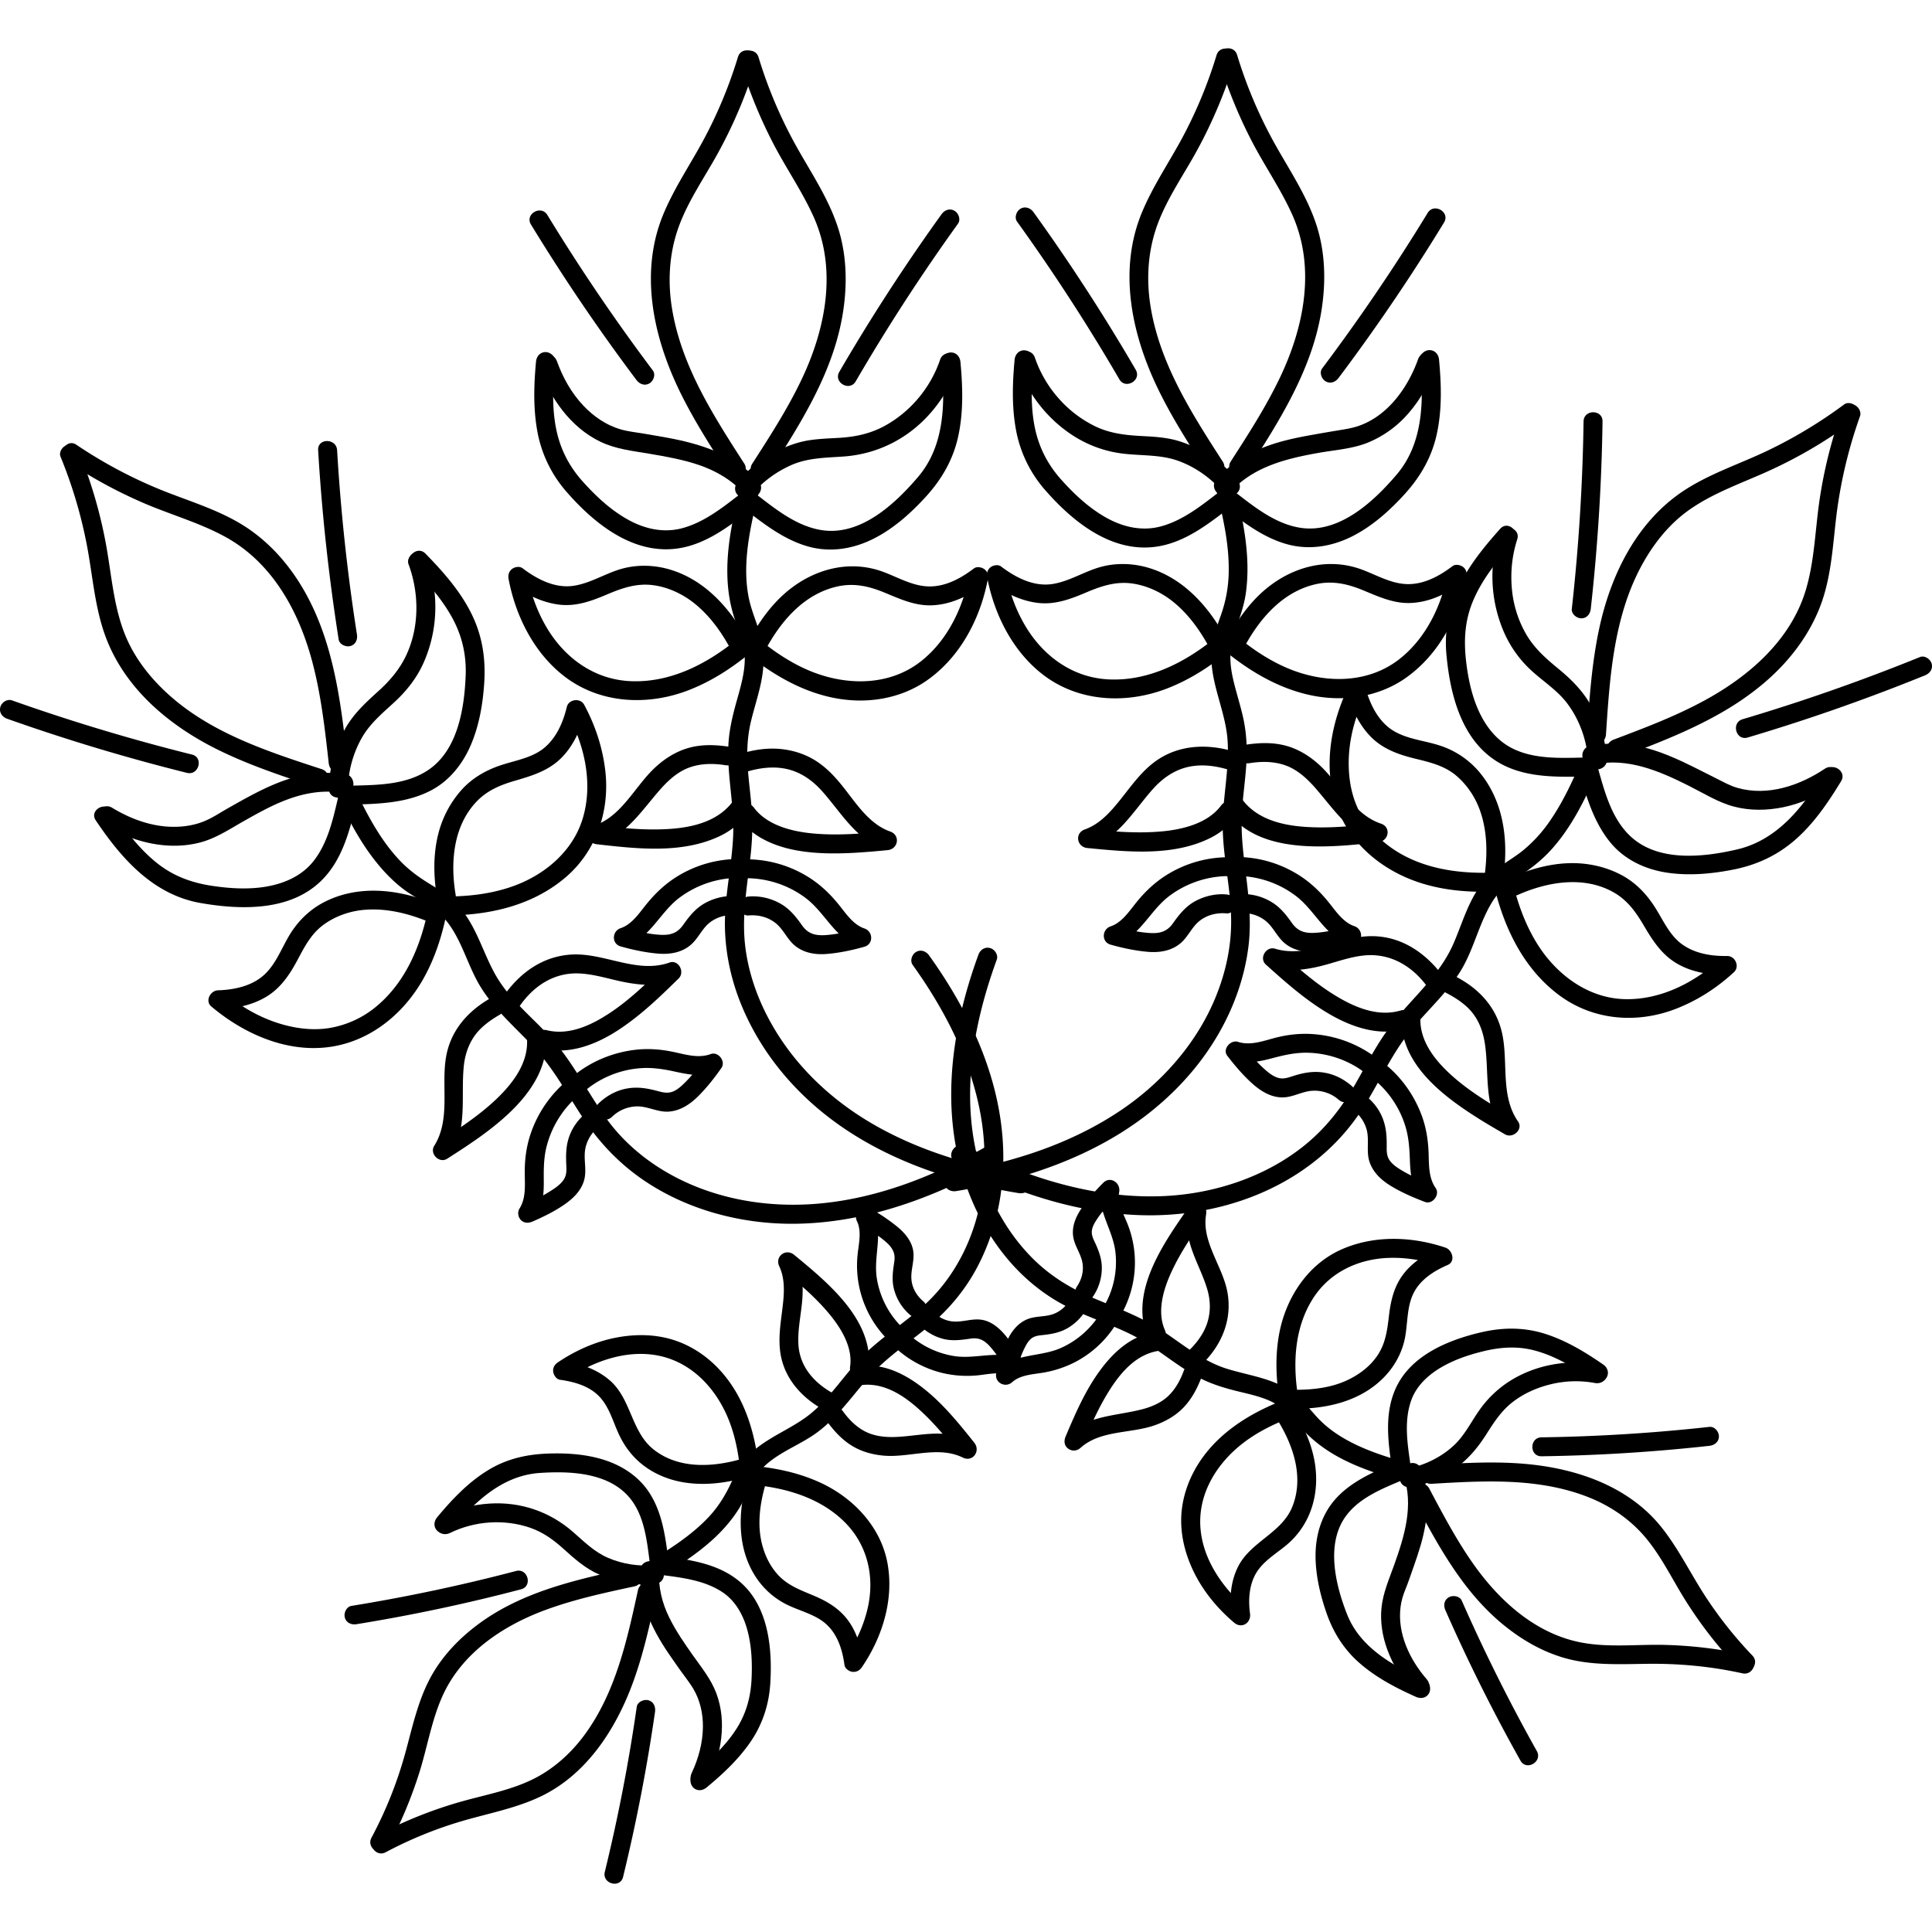 <svg xmlns="http://www.w3.org/2000/svg" width="200" height="200" fill="none"><g fill="#000" clip-path="url(#a)"><path d="M6.266 47.273a48 48 0 0 1 2.756 9.311c.577 3.075.793 6.252 1.869 9.217 1.99 5.48 6.677 9.374 11.789 11.872 3.242 1.585 6.678 2.718 10.1 3.84 1.206.392 1.72-1.498.523-1.89-5.516-1.805-11.279-3.668-15.703-7.59-1.932-1.71-3.592-3.777-4.59-6.17-1.173-2.82-1.428-5.922-1.93-8.902a48.3 48.3 0 0 0-2.918-10.205c-.2-.49-.651-.836-1.209-.687-.467.126-.887.71-.687 1.204"/><path d="M35.867 80.175a12.54 12.54 0 0 0-5.343.275c-1.661.45-3.24 1.2-4.75 2.008-.75.4-1.489.824-2.227 1.24-.726.411-1.436.886-2.198 1.227-1.429.64-3.058.78-4.601.588-1.833-.231-3.584-.949-5.155-1.902-1.083-.655-2.069 1.04-.989 1.694 2.968 1.8 6.619 2.797 10.058 1.922 1.665-.423 3.094-1.392 4.57-2.224 1.468-.827 2.952-1.666 4.542-2.25 1.786-.66 3.678-.993 5.574-.683.523.086 1.056-.138 1.21-.687.121-.47-.165-1.121-.691-1.208"/><path d="M9.913 84.925c2.658 3.961 5.948 7.71 10.887 8.562 4.2.726 9.335.855 12.562-2.42 2.1-2.13 2.866-5.146 3.526-7.966.286-1.227-1.606-1.753-1.893-.521-.53 2.263-1.067 4.69-2.536 6.557-1.209 1.534-3.007 2.318-4.895 2.644-1.877.322-3.86.192-5.732-.098-2.057-.322-3.918-1.016-5.559-2.322-1.88-1.494-3.337-3.444-4.664-5.424-.698-1.043-2.402-.063-1.696.988M44.366 93.903c-.762 3.867-2.293 7.683-5.39 10.272a10.2 10.2 0 0 1-4.911 2.251c-1.779.282-3.616.019-5.316-.526-2.006-.647-3.875-1.737-5.484-3.094l-.695 1.674c1.7-.054 3.435-.384 4.919-1.251 1.507-.878 2.461-2.271 3.266-3.777.73-1.364 1.421-2.745 2.693-3.69 1.256-.934 2.811-1.471 4.37-1.585 2.155-.16 4.263.345 6.257 1.126.495.192 1.076-.212 1.21-.686.153-.558-.189-1.012-.688-1.209-3.486-1.36-7.439-1.796-10.89-.098-1.527.753-2.771 1.926-3.666 3.37-.848 1.368-1.406 2.976-2.576 4.122-1.283 1.255-3.156 1.659-4.895 1.714-.785.023-1.378 1.094-.695 1.674 3.2 2.699 7.408 4.64 11.68 4.256 4.33-.389 7.925-3.15 10.096-6.821 1.308-2.212 2.108-4.69 2.603-7.197.102-.517-.15-1.059-.687-1.208-.475-.133-1.095.161-1.201.683M50.71 103.37c-2.375 1.373-4.114 3.401-4.554 6.162-.475 2.973.49 6.393-1.201 9.076-.519.819.518 1.87 1.342 1.341 2.309-1.479 4.629-2.993 6.603-4.91 1.983-1.926 3.695-4.413 3.628-7.284-.032-1.259-1.994-1.263-1.963 0 .059 2.397-1.523 4.456-3.247 6.083-1.813 1.714-3.914 3.075-6.01 4.417l1.343 1.341c1.758-2.789 1.06-6.028 1.35-9.123.106-1.145.432-2.216 1.068-3.157.636-.945 1.625-1.671 2.634-2.255 1.087-.628.102-2.326-.993-1.691M59.535 111.227a12.3 12.3 0 0 0-4.652 6.287c-.4 1.239-.566 2.537-.562 3.839.004 1.263.161 2.644-.545 3.762-.232.364-.146.886.153 1.188.334.333.781.329 1.19.153 1.126-.486 2.249-1.039 3.266-1.734.91-.623 1.735-1.404 2.065-2.486.345-1.142-.103-2.322.172-3.463a3.8 3.8 0 0 1 1.54-2.248c1.04-.702.058-2.4-.99-1.694-.923.624-1.665 1.459-2.112 2.483-.495 1.129-.49 2.204-.432 3.412.024.502.008.965-.275 1.396-.243.365-.6.659-.958.906-1.017.694-2.14 1.251-3.266 1.734l1.343 1.341c.734-1.161.832-2.53.82-3.871-.012-1.236-.008-2.42.31-3.624.601-2.271 1.987-4.338 3.918-5.691.432-.302.636-.859.354-1.341-.248-.428-.903-.655-1.34-.349M6.918 47.732a48.6 48.6 0 0 0 8.15 4.428c2.74 1.161 5.64 1.98 8.256 3.416 4.86 2.663 7.608 7.695 8.994 12.896.918 3.444 1.319 6.993 1.711 10.527.06.526.408.98.982.98.486 0 1.04-.45.981-.98-.687-6.193-1.421-12.602-4.636-18.08-1.414-2.409-3.278-4.558-5.587-6.147-2.54-1.749-5.531-2.675-8.381-3.773a48 48 0 0 1-9.481-4.957c-1.048-.71-2.034.988-.99 1.69"/><path d="M36.016 81.623c.043-1.816.522-3.6 1.41-5.19.843-1.51 2.123-2.568 3.38-3.725 1.283-1.18 2.355-2.534 3.061-4.138a14.2 14.2 0 0 0 1.182-5.036c.094-1.91-.196-3.86-.864-5.651-.184-.495-.663-.836-1.209-.687-.479.13-.871.706-.687 1.208 1.1 2.957 1.135 6.413-.184 9.315-.691 1.514-1.696 2.702-2.921 3.812-1.311 1.189-2.583 2.35-3.459 3.914a13.3 13.3 0 0 0-1.68 6.182c-.02 1.259 1.943 1.259 1.97-.004"/><path d="M42.658 58.694c1.543 1.577 3.027 3.232 4.107 5.17 1.063 1.906 1.53 3.93 1.44 6.106-.141 3.389-.816 7.672-3.859 9.73-2.237 1.515-5.091 1.562-7.698 1.625-1.26.031-1.264 1.992 0 1.96 2.736-.066 5.602-.184 8.067-1.513 1.869-1.012 3.208-2.734 4.032-4.664.844-1.98 1.217-4.114 1.37-6.251.177-2.471-.125-4.793-1.181-7.052-1.155-2.467-3-4.562-4.892-6.495-.883-.906-2.273.482-1.386 1.384M45.83 94.762c4.484.05 9.053-.894 12.575-3.817 3.29-2.725 4.73-6.918 4.26-11.115-.276-2.42-1.037-4.737-2.195-6.879-.397-.733-1.598-.576-1.794.235-.373 1.534-1.005 3.04-2.199 4.115-1.24 1.117-2.991 1.384-4.53 1.882-1.622.526-3.082 1.357-4.22 2.644a10.8 10.8 0 0 0-2.36 4.518c-.561 2.228-.479 4.534-.098 6.781.086.522.734.816 1.21.686.553-.152.773-.682.686-1.207-.553-3.303-.259-7.064 2.155-9.61 1.111-1.172 2.474-1.733 3.997-2.176 1.657-.483 3.31-.98 4.605-2.18 1.394-1.291 2.206-3.115 2.646-4.931l-1.794.235c1.75 3.236 2.634 7.178 1.554 10.774-1.052 3.499-4.079 5.966-7.459 7.107-2.269.765-4.652 1.004-7.035.98-1.268-.015-1.268 1.946-.004 1.958M53.666 104.339c1.41-2.133 3.51-3.631 6.144-3.573 1.606.04 3.168.569 4.735.883 1.754.349 3.56.494 5.276-.114l-.954-1.64c-1.767 1.742-3.553 3.499-5.618 4.888-1.924 1.29-4.279 2.447-6.646 1.863-1.225-.302-1.751 1.588-.522 1.89 2.795.694 5.582-.38 7.914-1.898 2.312-1.506 4.307-3.428 6.262-5.354.667-.659-.008-1.973-.954-1.64-3.388 1.197-6.76-1.047-10.188-.827-3.07.196-5.484 2.028-7.137 4.53-.706 1.055.993 2.04 1.688.992M60.152 113.27a10.13 10.13 0 0 1 6.199-2.695c1.228-.082 2.379.106 3.572.369 1.366.302 2.807.561 4.161.059q-.553-.72-1.107-1.439c-.663.945-1.397 1.862-2.234 2.663-.317.302-.67.604-1.08.768-.494.196-.96.114-1.46-.019-1.134-.306-2.17-.506-3.34-.287-1.096.204-2.105.769-2.898 1.538-.906.882.483 2.267 1.39 1.388a3.8 3.8 0 0 1 2.607-1.082c1.135-.008 2.167.635 3.313.537 1.178-.102 2.152-.753 2.976-1.565.907-.894 1.7-1.914 2.43-2.949.479-.679-.322-1.73-1.107-1.44-1.288.475-2.61.04-3.894-.227-1.3-.271-2.615-.369-3.934-.212-2.61.314-5.049 1.408-6.972 3.212-.935.859.455 2.244 1.378 1.381"/><path d="M34.441 81.419c1.217 2.577 2.466 5.173 4.209 7.448.887 1.157 1.872 2.216 3.026 3.11 1.174.91 2.584 1.506 3.698 2.483 2.054 1.796 2.725 4.628 3.954 6.961 1.417 2.699 3.741 4.664 5.802 6.844 2.148 2.267 3.576 5.005 5.3 7.585 1.637 2.452 3.635 4.55 6.061 6.229 4.648 3.216 10.44 4.71 16.057 4.6 6.517-.125 12.841-2.231 18.581-5.224a61 61 0 0 0 2.08-1.141c1.096-.628.11-2.322-.989-1.695-5.386 3.079-11.342 5.456-17.572 5.986-5.472.466-11.086-.546-15.836-3.37-2.297-1.364-4.358-3.153-5.944-5.314-1.845-2.514-3.223-5.334-5.202-7.75-1.849-2.259-4.26-4.044-5.896-6.479-1.496-2.232-2.105-4.938-3.679-7.119-.887-1.231-2.006-2.102-3.301-2.882-1.206-.726-2.317-1.49-3.302-2.507-1.908-1.968-3.243-4.416-4.444-6.855-.31-.632-.608-1.263-.91-1.899-.228-.478-.916-.604-1.343-.353-.487.287-.577.863-.35 1.342M36.95 65.672a199 199 0 0 1-2.053-19.07c-.075-1.255-2.038-1.262-1.963 0 .388 6.562 1.103 13.1 2.124 19.591.082.522.738.812 1.209.687.557-.153.765-.683.683-1.208M19.877 78.113a202 202 0 0 1-18.632-5.609c-.499-.177-1.076.2-1.21.686-.148.542.185 1.028.688 1.208a202 202 0 0 0 18.632 5.609c1.224.302 1.747-1.589.522-1.895M190.661 42.57a48 48 0 0 0-2.308 9.23c-.448 3.066-.514 6.22-1.398 9.212-1.547 5.248-5.908 9.013-10.576 11.539-2.983 1.616-6.159 2.816-9.328 4.012-.494.189-.836.663-.687 1.208.13.475.711.875 1.21.687 5.668-2.138 11.498-4.37 15.974-8.594 2.017-1.906 3.678-4.173 4.738-6.742 1.221-2.953 1.409-6.18 1.767-9.322a48.2 48.2 0 0 1 2.493-10.708c.176-.498-.201-1.074-.687-1.208-.534-.145-1.021.189-1.198.687"/><path d="M165.038 79.128c3.458-.721 6.728.683 9.763 2.204 1.527.765 3.035 1.726 4.695 2.165s3.408.412 5.084.071c1.904-.388 3.722-1.224 5.327-2.302 1.045-.698.063-2.4-.989-1.695-2.611 1.75-5.916 2.88-9.045 1.993-.793-.224-1.464-.612-2.194-.977-.754-.372-1.5-.76-2.25-1.133-1.555-.773-3.148-1.506-4.821-1.973-1.998-.557-4.055-.667-6.089-.243-.518.11-.82.718-.687 1.208.146.533.683.788 1.206.682"/><path d="M188.895 79.877c-2.156 3.55-4.825 7.072-9.089 8.06-3.533.82-8.228 1.322-11.086-1.427-1.869-1.797-2.583-4.444-3.262-6.856-.342-1.212-2.238-.698-1.893.522.707 2.502 1.484 5.04 3.172 7.075 1.465 1.769 3.62 2.761 5.862 3.09 2.277.334 4.581.122 6.834-.321 2.36-.467 4.456-1.42 6.289-2.985 2.003-1.71 3.51-3.934 4.868-6.165.656-1.087-1.04-2.071-1.695-.993M154.716 91.906c1.056 4.322 3.094 8.48 6.756 11.167 3.475 2.545 7.915 2.91 11.9 1.404 2.276-.863 4.338-2.185 6.124-3.836.628-.581.137-1.683-.695-1.675-1.614.02-3.286-.235-4.633-1.184-1.303-.918-1.974-2.471-2.799-3.785-.914-1.455-2.084-2.683-3.631-3.475-1.59-.816-3.376-1.2-5.162-1.169-2.242.04-4.393.687-6.431 1.589-.483.215-.597.921-.353 1.34.29.499.856.57 1.342.354 3.078-1.361 6.812-1.996 9.882-.275 1.409.793 2.281 1.981 3.089 3.346.848 1.44 1.72 2.86 3.133 3.812 1.614 1.09 3.647 1.432 5.559 1.408l-.695-1.675c-2.681 2.475-6.25 4.299-9.975 4.177-3.773-.121-6.988-2.549-8.947-5.647-1.241-1.965-2.03-4.15-2.579-6.397-.291-1.224-2.187-.706-1.885.521M149.734 102.798c1.045.541 2.109 1.255 2.784 2.169.699.941 1.044 2.016 1.213 3.181.432 3.032-.141 6.255 1.719 8.926l1.343-1.341c-2.151-1.243-4.322-2.506-6.211-4.134-1.79-1.545-3.497-3.545-3.545-5.914-.027-1.259-1.99-1.263-1.962 0 .094 4.592 4.318 7.785 7.847 10.021.946.6 1.912 1.16 2.878 1.721.805.467 1.923-.506 1.342-1.341-1.821-2.616-1.012-6.028-1.617-8.989-.557-2.746-2.359-4.723-4.805-5.989-1.115-.581-2.108 1.11-.986 1.69M141.27 111.042a10.12 10.12 0 0 1 4.185 5.452c.373 1.176.451 2.337.494 3.561.047 1.357.177 2.769.978 3.914.369-.478.738-.961 1.107-1.439-1.115-.42-2.23-.922-3.235-1.565-.345-.224-.687-.486-.93-.824-.303-.423-.326-.898-.318-1.4.015-1.176-.051-2.232-.562-3.31-.471-1-1.268-1.832-2.206-2.404-1.08-.659-2.069 1.035-.989 1.694a3.77 3.77 0 0 1 1.664 2.153c.33 1.13-.066 2.33.33 3.452.389 1.094 1.241 1.863 2.21 2.451 1.103.671 2.309 1.192 3.514 1.647.785.298 1.582-.761 1.107-1.439-.762-1.094-.683-2.451-.734-3.726-.055-1.31-.267-2.608-.73-3.84-.943-2.498-2.635-4.632-4.892-6.063-1.072-.687-2.057 1.012-.993 1.686M190.904 41.869a48.3 48.3 0 0 1-8.04 4.836c-2.784 1.321-5.755 2.294-8.366 3.965-4.951 3.169-7.691 8.656-8.916 14.249-.8 3.651-1.052 7.397-1.295 11.119-.035.53.475.98.981.98.562 0 .946-.45.982-.98.388-5.934.793-12.139 3.682-17.48 1.237-2.283 2.901-4.374 5.053-5.86 2.449-1.695 5.288-2.675 7.985-3.891a48.2 48.2 0 0 0 8.923-5.244c.424-.314.64-.847.353-1.341-.243-.42-.914-.671-1.342-.353"/><path d="M166.348 78.658a13.4 13.4 0 0 0-1.59-5.515c-.871-1.6-2.092-2.816-3.49-3.961-1.287-1.055-2.477-2.118-3.309-3.577a11.4 11.4 0 0 1-1.429-4.452c-.193-1.8-.02-3.6.534-5.322.388-1.204-1.508-1.722-1.893-.522a14.48 14.48 0 0 0 .499 10.088 11.8 11.8 0 0 0 2.925 4.079c1.221 1.106 2.669 2.032 3.666 3.369 1.245 1.67 1.991 3.738 2.132 5.813.035.529.424.98.982.98.494 0 1.009-.451.973-.98"/><path d="M155.302 54.737c-1.641 1.835-3.239 3.789-4.303 6.024a13.3 13.3 0 0 0-1.252 7.134c.388 4.075 1.574 8.747 5.335 11.006 2.599 1.56 5.771 1.549 8.703 1.486 1.26-.027 1.264-1.988 0-1.96-2.363.05-4.946.148-7.129-.907-1.653-.8-2.783-2.212-3.545-3.851-.762-1.64-1.146-3.495-1.347-5.272-.243-2.137-.125-4.16.715-6.169.958-2.294 2.571-4.271 4.216-6.107.836-.933-.549-2.325-1.393-1.384M155.128 90.306c-4.012.224-8.268-.33-11.53-2.86-1.366-1.058-2.489-2.443-3.16-4.039-.707-1.682-.907-3.53-.789-5.338.137-2.07.738-4.118 1.637-5.98-.597-.08-1.198-.158-1.794-.236.471 1.616 1.217 3.192 2.406 4.408 1.248 1.279 2.886 1.855 4.581 2.271 1.551.377 3.086.737 4.323 1.808 1.162 1.008 2.01 2.334 2.485 3.793.663 2.023.687 4.161.432 6.26-.063.525.498.98.981.98.585 0 .919-.451.982-.98.447-3.668-.095-7.52-2.513-10.437a8.95 8.95 0 0 0-4.098-2.77c-1.61-.533-3.412-.654-4.876-1.568-1.504-.941-2.332-2.644-2.811-4.287-.22-.757-1.413-1.024-1.794-.235-1.806 3.734-2.627 8.213-1.276 12.225 1.358 4.032 4.817 6.84 8.798 8.099 2.575.816 5.327.996 8.012.847 1.26-.07 1.268-2.031.004-1.96M149.448 101.154c-1.767-2.427-4.264-4.204-7.361-4.243-3.404-.047-6.693 2.33-10.093 1.298-.919-.279-1.688.98-.954 1.64 2.037 1.835 4.114 3.678 6.489 5.075 2.383 1.404 5.229 2.388 7.989 1.572 1.209-.357.695-2.251-.522-1.89-2.344.694-4.734-.314-6.729-1.526-2.128-1.294-3.996-2.957-5.841-4.62l-.954 1.639c1.711.518 3.478.338 5.19-.078 1.554-.377 3.109-1.004 4.714-1.126 2.646-.2 4.853 1.157 6.38 3.252.31.427.852.639 1.342.353.421-.247.664-.914.35-1.346M143.057 109.979a12.3 12.3 0 0 0-7.098-2.926c-1.288-.098-2.587.039-3.839.353-1.288.326-2.642.871-3.965.447-.754-.243-1.641.749-1.107 1.44.765.992 1.578 1.957 2.508 2.804.876.8 1.924 1.483 3.149 1.506 1.126.02 2.1-.651 3.211-.69a3.8 3.8 0 0 1 2.666.933c.942.836 2.335-.545 1.389-1.388-.816-.726-1.798-1.236-2.877-1.416-1.17-.196-2.211.016-3.322.376-.467.153-.938.306-1.425.169-.431-.118-.812-.376-1.154-.659-.911-.761-1.723-1.69-2.446-2.624l-1.107 1.44c1.351.431 2.737.157 4.071-.2 1.213-.322 2.375-.589 3.636-.565 2.292.047 4.581.886 6.328 2.381.4.345.993.396 1.39 0 .341-.345.396-1.032-.008-1.381"/><path d="M164.134 77.709c-1.056 2.525-2.155 5.07-3.726 7.33a14.7 14.7 0 0 1-2.65 2.918c-1.134.945-2.489 1.6-3.56 2.628-1.987 1.902-2.662 4.616-3.718 7.06-1.158 2.678-3.176 4.651-5.084 6.8a26 26 0 0 0-2.724 3.632c-.821 1.326-1.547 2.71-2.321 4.063-1.409 2.452-3.077 4.621-5.284 6.409-4.118 3.334-9.492 5.067-14.749 5.275-6.297.247-12.527-1.471-18.2-4.11a61 61 0 0 1-2.167-1.063c-1.123-.577-2.116 1.114-.99 1.694 5.831 2.993 12.186 5.162 18.778 5.436 5.751.24 11.644-1.11 16.508-4.243 2.359-1.518 4.432-3.436 6.081-5.707 1.869-2.573 3.097-5.546 4.942-8.134 1.755-2.459 4.13-4.405 5.783-6.946 1.504-2.318 1.998-5.107 3.455-7.44.758-1.216 1.837-1.985 3.015-2.77 1.225-.815 2.348-1.745 3.309-2.862 1.889-2.193 3.196-4.785 4.338-7.425q.436-1.012.86-2.028c.204-.49-.22-1.078-.687-1.208-.565-.149-1.005.2-1.209.69M164.676 63.028a201 201 0 0 0 1.217-19.402c.02-1.263-1.943-1.263-1.963 0a201 201 0 0 1-1.217 19.402c-.059.526.495.98.982.98.581 0 .922-.454.981-.98M180.917 76.348a202 202 0 0 0 18.361-6.437c.491-.2.836-.65.687-1.207-.129-.467-.714-.887-1.209-.687a202 202 0 0 1-18.361 6.436c-1.209.361-.695 2.255.522 1.895M180.897 171.328a44.7 44.7 0 0 0-8.719-1.051c-2.826-.055-5.72.29-8.515-.251-4.742-.918-8.487-4.342-11.184-8.181-1.72-2.452-3.121-5.103-4.519-7.743-.589-1.117-2.285-.125-1.696.989 2.469 4.671 5.052 9.503 9.175 12.95 1.896 1.585 4.043 2.864 6.426 3.566 2.827.831 5.791.666 8.7.631 3.305-.039 6.583.271 9.81.985 1.233.27 1.759-1.62.522-1.895"/><path d="M145.286 152.683c1.084 3.169.114 6.302-.965 9.33-.523 1.459-1.147 2.867-1.308 4.42-.149 1.444.094 2.942.589 4.303.605 1.663 1.543 3.149 2.697 4.479.35.4 1.033.357 1.39 0 .396-.396.349-.985 0-1.388-1.759-2.024-3.047-4.73-2.705-7.468.079-.62.255-1.232.495-1.804.314-.769.573-1.565.852-2.346.518-1.466 1.008-2.953 1.244-4.494.287-1.871.224-3.75-.393-5.55-.172-.502-.675-.832-1.209-.686-.49.129-.859.698-.687 1.204"/><path d="M147.567 173.964c-3.246-1.451-6.729-3.338-8.11-6.832-1.217-3.071-2.266-7.405-.055-10.288 1.397-1.828 3.706-2.749 5.759-3.612.487-.208.596-.926.353-1.342-.294-.505-.852-.556-1.343-.353-2.084.879-4.239 1.828-5.81 3.519-1.484 1.596-2.147 3.686-2.175 5.84-.023 2.051.452 4.102 1.115 6.032.683 1.988 1.755 3.73 3.333 5.138 1.743 1.557 3.824 2.643 5.944 3.592.483.216 1.056.141 1.343-.353.243-.419.133-1.125-.354-1.341M132.991 144.894c-3.706 1.411-7.244 3.62-9.246 7.153-.954 1.687-1.503 3.605-1.468 5.546.035 1.906.589 3.761 1.464 5.448.982 1.89 2.395 3.569 4.02 4.938.793.667 1.775.015 1.641-.953-.192-1.404-.098-2.965.648-4.205.726-1.2 2.01-1.961 3.07-2.831 2.52-2.075 3.478-5.217 3.015-8.398-.279-1.91-1.068-3.718-2.057-5.361-.652-1.079-2.348-.094-1.696.988 1.562 2.597 2.579 5.774 1.409 8.731-1.095 2.761-4.314 3.624-5.625 6.228-.844 1.679-.907 3.542-.656 5.369l1.641-.953c-2.465-2.074-4.581-5.012-4.872-8.311-.306-3.435 1.488-6.514 4.087-8.644 1.519-1.247 3.321-2.157 5.151-2.855.494-.188.836-.659.687-1.208-.138-.471-.715-.871-1.213-.682M122.54 141.913c-.369.996-.871 1.91-1.625 2.62-.73.686-1.724 1.118-2.74 1.372-2.686.679-5.52.628-7.703 2.589l1.543 1.188c.887-2.094 1.798-4.196 3.054-6.098 1.194-1.805 2.741-3.428 4.9-3.75.526-.078.812-.741.687-1.208-.153-.561-.679-.761-1.209-.686-2.54.376-4.46 2.31-5.858 4.33-1.374 1.98-2.332 4.208-3.27 6.42-.192.451-.173.949.251 1.267.405.302.915.259 1.288-.078 2.045-1.836 5.151-1.467 7.608-2.311 1.135-.388 2.199-.98 3.039-1.851.899-.933 1.48-2.078 1.927-3.283.185-.498-.204-1.074-.687-1.208-.545-.149-1.02.185-1.205.687M114.37 135.088a9.16 9.16 0 0 1-4.506 4.436c-2.105.957-4.664.553-6.474 2.173l1.641.953c.251-1.043.546-2.122 1.025-3.087.172-.353.376-.721.679-.98.322-.271.742-.333 1.15-.373 1.005-.102 1.947-.274 2.811-.831.832-.537 1.527-1.294 1.935-2.204.22-.483.138-1.055-.353-1.342-.42-.247-1.123-.133-1.343.353-.353.785-.926 1.42-1.723 1.773-.907.404-1.943.231-2.858.604-.962.392-1.625 1.22-2.057 2.141-.511 1.091-.876 2.256-1.158 3.424-.236.973.914 1.605 1.641.954.816-.734 2.072-.805 3.109-.969a11.3 11.3 0 0 0 3.36-1.087c2.077-1.063 3.82-2.839 4.817-4.949.228-.479.134-1.059-.353-1.342-.428-.247-1.115-.129-1.343.353M181.411 171.387a42 42 0 0 1-5.084-6.464c-1.448-2.278-2.646-4.71-4.338-6.828-3.325-4.161-8.57-6.005-13.724-6.518-3.349-.334-6.717-.134-10.066.066-1.256.075-1.264 2.036 0 1.961 5.449-.325 11.102-.655 16.28 1.404 2.226.887 4.244 2.256 5.799 4.083 1.637 1.926 2.752 4.236 4.071 6.374a44.3 44.3 0 0 0 5.673 7.31c.875.91 2.261-.478 1.389-1.388"/><path d="M146.138 153.945c1.613-.317 3.18-.98 4.519-1.941 1.358-.969 2.343-2.165 3.231-3.565.785-1.239 1.562-2.432 2.748-3.334 1.126-.859 2.441-1.443 3.812-1.784a10.9 10.9 0 0 1 4.652-.153c.522.098 1.06-.145 1.209-.687.129-.478-.161-1.106-.687-1.208-3.055-.572-6.305-.086-8.998 1.491a11.1 11.1 0 0 0-3.42 3.133c-.899 1.255-1.566 2.679-2.712 3.742-1.359 1.255-3.066 2.063-4.872 2.416-.522.102-.817.722-.687 1.208.149.541.683.784 1.205.682"/><path d="M165.964 141.254c-1.873-1.291-3.847-2.491-6.03-3.181s-4.369-.671-6.588-.157c-3.415.789-7.29 2.381-8.844 5.77-1.202 2.612-.821 5.506-.416 8.255.078.526.742.812 1.209.687.561-.153.761-.679.687-1.208-.314-2.134-.632-4.416.121-6.495.515-1.416 1.657-2.506 2.917-3.275 1.363-.831 2.882-1.357 4.425-1.741 1.825-.455 3.6-.593 5.437-.102 2.23.596 4.212 1.839 6.097 3.137.435.302 1.091.083 1.342-.353.283-.486.083-1.039-.357-1.337M134.459 145.066c-.656-3.593-.55-7.487 1.464-10.652 1.724-2.71 4.676-4.087 7.832-4.197 1.83-.063 3.628.247 5.359.832l-.236-1.793c-1.315.569-2.587 1.381-3.494 2.506-1.071 1.33-1.417 2.863-1.609 4.526-.169 1.444-.353 2.805-1.186 4.036-.761 1.13-1.888 1.973-3.113 2.55-1.617.76-3.451.988-5.221.996-1.264.004-1.264 1.965 0 1.961 3.254-.012 6.646-.836 8.99-3.232 1.068-1.09 1.845-2.455 2.167-3.953.326-1.53.196-3.244.875-4.687.695-1.475 2.136-2.385 3.581-3.012.84-.361.479-1.554-.236-1.793-3.455-1.165-7.357-1.31-10.737.177-3.498 1.537-5.751 4.977-6.458 8.656-.483 2.526-.337 5.083.122 7.597.094.521.73.816 1.209.686.554-.149.785-.682.691-1.204M124.267 141.387c2.116-1.988 3.31-4.636 2.807-7.558-.467-2.718-2.709-5.251-2.218-8.115.189-1.094-1.138-1.694-1.794-.756-2.646 3.792-6.277 8.895-4.177 13.695.212.487.922.597 1.343.353.502-.294.565-.855.353-1.341-.832-1.902-.145-4.185.675-5.973.942-2.044 2.218-3.903 3.502-5.742q-.897-.375-1.794-.757c-.251 1.463-.039 2.886.455 4.279.475 1.337 1.139 2.6 1.547 3.961.349 1.165.381 2.361.004 3.526-.389 1.196-1.186 2.189-2.089 3.04-.922.866.468 2.251 1.386 1.388M115.709 136.661a10.9 10.9 0 0 0 1.763-6.55 10.8 10.8 0 0 0-.73-3.357c-.405-1.028-1.092-2.224-.884-3.365.169-.922-.903-1.687-1.641-.953a20.4 20.4 0 0 0-2.135 2.479c-.636.878-1.135 1.929-.993 3.035.125 1.02.824 1.832.977 2.84.13.867-.114 1.706-.601 2.42-.298.439-.082 1.086.354 1.341.487.282 1.044.086 1.342-.353a5.26 5.26 0 0 0 .896-2.765c.043-1.075-.322-2-.774-2.953-.165-.349-.306-.714-.251-1.102.063-.444.314-.848.557-1.212.573-.855 1.288-1.624 2.018-2.35l-1.641-.953c-.447 2.432 1.249 4.428 1.504 6.774a9.1 9.1 0 0 1-1.457 6.028c-.695 1.063 1.001 2.047 1.696.996"/><path d="M146.716 151.722c-2.391-.663-4.817-1.334-7.02-2.506-1.044-.553-2.029-1.212-2.885-2.032-.958-.914-1.7-2.036-2.744-2.863-2.026-1.6-4.601-1.879-6.996-2.608-2.481-.757-4.464-2.416-6.58-3.844-2.292-1.545-4.848-2.451-7.376-3.526-2.293-.976-4.37-2.247-6.144-4.004-3.278-3.248-5.319-7.597-6.124-12.112-1.135-6.346.153-12.895 2.336-18.877.18-.498-.205-1.074-.687-1.207-.546-.15-1.025.184-1.21.686-2.033 5.569-3.262 11.593-2.665 17.535.506 5.04 2.328 9.9 5.567 13.83 1.519 1.843 3.372 3.443 5.449 4.628 2.492 1.423 5.288 2.184 7.824 3.51 2.383 1.247 4.377 3.114 6.772 4.338 1.185.604 2.438.992 3.725 1.314 1.17.29 2.387.537 3.494 1.031 1.378.62 2.246 1.679 3.231 2.785.958 1.078 2.1 1.988 3.341 2.726 2.513 1.49 5.367 2.306 8.166 3.082 1.225.345 1.743-1.549.526-1.886M159.58 150.753a181 181 0 0 0 17.38-1.082c.526-.059.981-.408.981-.981 0-.486-.451-1.039-.981-.98-5.771.639-11.573 1-17.38 1.082-1.264.016-1.268 1.981 0 1.961M149.628 166.692a180 180 0 0 0 7.769 15.567c.616 1.102 2.312.114 1.696-.988a182 182 0 0 1-7.769-15.567c-.212-.486-.923-.596-1.343-.353-.502.29-.569.851-.353 1.341M126.168 6.21a49.6 49.6 0 0 0 3.419 8.408c1.335 2.573 3.007 4.97 4.193 7.62 2.442 5.468 1.221 11.598-1.264 16.815-1.449 3.043-3.282 5.883-5.104 8.71-.687 1.063 1.013 2.048 1.696.989 3.298-5.118 6.709-10.464 7.687-16.586.483-3.028.408-6.166-.589-9.088-.97-2.847-2.642-5.357-4.11-7.958a46.8 46.8 0 0 1-4.032-9.436c-.369-1.2-2.261-.69-1.896.525"/><path d="M127.314 51c2.403-2.703 5.865-3.538 9.296-4.138 1.669-.29 3.439-.408 5.014-1.052a11.1 11.1 0 0 0 4.106-2.945c1.331-1.506 2.293-3.267 2.964-5.154.177-.498-.2-1.074-.687-1.208-.542-.149-1.029.185-1.209.687-1.017 2.851-3.019 5.714-5.948 6.828-.789.302-1.586.412-2.41.55q-1.25.206-2.497.43c-1.688.299-3.38.644-4.986 1.26-1.916.733-3.659 1.816-5.033 3.357-.836.937.546 2.33 1.39 1.384"/><path d="M147.006 37.217c.377 4.087.4 8.59-2.414 11.9-2.383 2.8-5.948 6.134-9.964 5.522-2.469-.377-4.57-1.993-6.489-3.48-.42-.325-.982-.407-1.39 0-.338.338-.42 1.06 0 1.39 1.982 1.533 4.028 3.106 6.481 3.788 2.34.651 4.731.227 6.867-.875 2.025-1.047 3.776-2.623 5.303-4.298 1.602-1.761 2.764-3.742 3.302-6.075.593-2.581.51-5.248.267-7.864-.047-.526-.416-.98-.982-.98-.494-.008-1.032.443-.981.972M126.627 67.24c3.537 2.942 7.86 5.24 12.586 5.025 2.203-.102 4.378-.757 6.203-2.012 1.641-1.13 2.992-2.624 4.028-4.318 1.162-1.899 1.947-4.036 2.359-6.217.075-.392-.015-.78-.353-1.031-.286-.212-.777-.314-1.091-.079-1.307.992-2.85 1.847-4.534 1.86-1.7.015-3.243-.903-4.794-1.487-3.502-1.322-7.2-.342-10.015 2.012-1.511 1.263-2.704 2.886-3.674 4.589-.624 1.098 1.072 2.09 1.696.988 1.602-2.82 3.941-5.389 7.231-6.107 1.672-.364 3.219-.023 4.774.616 1.57.643 3.121 1.38 4.86 1.345 1.998-.043 3.879-.937 5.445-2.126l-1.441-1.105c-.644 3.412-2.23 6.808-5.001 9.005-3.156 2.502-7.396 2.569-11.047 1.2-2.14-.804-4.095-2.099-5.846-3.55-.408-.337-.989-.4-1.39 0-.345.353-.408 1.051.004 1.393M129.355 79.003c1.272-.204 2.571-.196 3.785.255 1.169.435 2.131 1.31 2.952 2.235 1.912 2.165 3.451 4.687 6.336 5.656l.259-1.926c-2.536.287-5.092.553-7.643.369-2.395-.173-4.876-.8-6.384-2.75-.326-.42-1.048-.34-1.39 0-.416.416-.325.965 0 1.389 2.729 3.526 8.033 3.573 12.068 3.283a87 87 0 0 0 3.349-.33c1.076-.121 1.362-1.557.259-1.925-2.76-.926-4.13-3.88-6.089-5.809-1.005-.988-2.198-1.792-3.556-2.2-1.461-.44-2.984-.373-4.468-.138-.522.083-.817.738-.687 1.209.157.556.683.764 1.209.682M127.204 90.698c2.489-.176 4.99.55 6.972 2.071 1.987 1.522 3.011 4.158 5.504 4.997v-1.89c-1.15.325-2.355.62-3.553.69-1.028.059-1.77-.145-2.379-1.008-.639-.906-1.287-1.722-2.273-2.271a5.76 5.76 0 0 0-3.27-.718c-.526.047-.981.416-.981.98 0 .495.451 1.028.981.981.978-.086 1.943.141 2.736.738.852.639 1.233 1.69 2.046 2.368.926.773 2.12.973 3.298.879 1.322-.106 2.645-.388 3.917-.75.966-.274.899-1.588 0-1.89-1.107-.372-1.845-1.447-2.54-2.321-.824-1.04-1.727-1.954-2.826-2.714a12.1 12.1 0 0 0-7.636-2.099c-.53.04-.981.424-.981.98.004.495.455 1.013.985.977M125.936 5.715a47 47 0 0 1-3.474 8.417c-1.402 2.628-3.098 5.09-4.244 7.848-2.43 5.844-1.142 12.296 1.453 17.845 1.468 3.134 3.348 6.052 5.217 8.958.683 1.06 2.383.075 1.696-.988-3.215-4.989-6.536-10.15-7.486-16.12-.456-2.859-.26-5.808.761-8.53 1.005-2.679 2.674-5.048 4.04-7.542a49.4 49.4 0 0 0 3.93-9.362c.365-1.216-1.528-1.734-1.893-.526"/><path d="M128.072 49.642a12.9 12.9 0 0 0-4.094-3.193c-.817-.404-1.681-.756-2.572-.956-1.005-.228-2.037-.295-3.066-.346-1.715-.086-3.372-.25-4.942-1.004a12.05 12.05 0 0 1-3.687-2.769 12.4 12.4 0 0 1-2.579-4.35c-.404-1.188-2.3-.678-1.892.522 1.064 3.142 3.199 5.903 6.022 7.66a12.2 12.2 0 0 0 4.994 1.753c1.959.236 3.925.079 5.806.78 1.798.672 3.38 1.832 4.621 3.288.345.404 1.032.352 1.389 0 .401-.397.346-.981 0-1.385"/><path d="M105.031 37.248c-.216 2.346-.295 4.707.106 7.04a13 13 0 0 0 2.979 6.354c2.913 3.365 7.028 6.71 11.782 5.919 2.815-.471 5.162-2.287 7.357-3.985.42-.326.341-1.047 0-1.389-.412-.411-.966-.325-1.39 0-1.727 1.338-3.553 2.73-5.696 3.307-1.967.525-3.934.066-5.677-.918-1.763-.992-3.258-2.392-4.601-3.887-1.409-1.565-2.332-3.334-2.76-5.4-.479-2.31-.349-4.71-.133-7.044.047-.53-.487-.981-.982-.981-.577.004-.938.455-.985.984M125.983 65.883c-3.144 2.613-7.003 4.644-11.2 4.448-3.706-.172-6.74-2.365-8.609-5.48-1.04-1.733-1.712-3.643-2.089-5.623l-1.44 1.106c1.409 1.07 3.026 1.863 4.797 2.078 1.77.212 3.384-.396 4.982-1.074 1.523-.647 3.015-1.157 4.695-.946 1.582.2 3.109.922 4.342 1.918 1.452 1.177 2.571 2.68 3.49 4.295.624 1.098 2.32.11 1.696-.988-1.723-3.04-4.252-5.77-7.683-6.817-1.723-.525-3.584-.565-5.308-.027-1.597.498-3.081 1.447-4.754 1.69-1.931.279-3.78-.69-5.268-1.82-.306-.231-.817-.14-1.091.079-.326.259-.428.627-.354 1.031.723 3.824 2.611 7.625 5.732 10.049 3.682 2.863 8.621 3.121 12.892 1.47 2.418-.933 4.57-2.345 6.556-3.996.409-.338.35-1.036 0-1.389-.4-.408-.977-.345-1.386-.004M127.867 77.838c-2.504-.784-5.241-.804-7.565.526-2.182 1.247-3.427 3.435-5.036 5.27-.825.942-1.763 1.805-2.964 2.228-1.072.377-.844 1.82.259 1.926 4.169.4 8.856.89 12.735-1.043a7.8 7.8 0 0 0 2.787-2.346c.318-.423.067-1.094-.353-1.34-.502-.295-1.025-.075-1.343.352-1.378 1.836-3.98 2.475-6.246 2.667-2.528.216-5.068-.012-7.584-.25l.259 1.925c2.976-1.051 4.467-3.718 6.438-5.966.978-1.114 2.136-1.988 3.588-2.357 1.496-.38 3.043-.157 4.495.298 1.217.38 1.732-1.51.53-1.89M127.969 88.765a12.1 12.1 0 0 0-7.635 2.098c-1.096.76-2.003 1.67-2.827 2.714-.695.875-1.433 1.953-2.54 2.322-.899.302-.966 1.616 0 1.89 1.252.353 2.544.628 3.843.742 1.202.105 2.427-.083 3.377-.871.808-.67 1.189-1.714 2.025-2.357.793-.608 1.771-.836 2.756-.75.53.048.982-.486.982-.98 0-.569-.452-.933-.982-.98-1.107-.099-2.23.156-3.207.678-1.017.545-1.684 1.385-2.336 2.306-.589.832-1.299 1.06-2.3 1.012-1.225-.059-2.458-.36-3.632-.694v1.89c2.493-.835 3.518-3.47 5.504-4.996a10.3 10.3 0 0 1 6.972-2.071c.53.04.982-.479.982-.98 0-.554-.452-.934-.982-.973"/><path d="M125.791 50.215c.73 2.953 1.464 5.957 1.405 9.02a13.9 13.9 0 0 1-.789 4.39c-.502 1.435-1.017 2.82-1.013 4.365.012 2.984 1.488 5.71 1.685 8.667.208 3.146-.601 6.256-.495 9.402.106 3.165.883 6.275.864 9.452-.012 2.577-.57 5.118-1.524 7.511-1.915 4.82-5.496 8.914-9.755 11.821-4.68 3.188-10.093 5.09-15.621 6.189q-1.03.204-2.065.372c-.522.087-.817.734-.687 1.208.153.557.683.773 1.21.687 5.719-.938 11.392-2.663 16.393-5.64 4.754-2.824 8.829-6.829 11.362-11.774 1.248-2.44 2.104-5.052 2.461-7.766.404-3.075-.063-6.08-.432-9.13-.196-1.628-.318-3.256-.224-4.891.091-1.589.322-3.162.436-4.746.118-1.616.067-3.224-.259-4.816-.31-1.49-.809-2.934-1.134-4.42-.311-1.432-.354-2.825.078-4.233.455-1.478 1.048-2.87 1.272-4.412.459-3.173-.027-6.35-.73-9.448a151 151 0 0 0-.554-2.318c-.294-1.236-2.186-.718-1.884.51M117.57 38.276a201 201 0 0 0-10.584-16.316c-.31-.427-.856-.635-1.342-.353-.424.247-.664.91-.354 1.341a201 201 0 0 1 10.584 16.316c.636 1.094 2.332.106 1.696-.988M138.569 39.123a201 201 0 0 0 10.918-16.092c.659-1.078-1.037-2.067-1.696-.988a202 202 0 0 1-10.918 16.092c-.318.424-.067 1.094.353 1.341.503.29 1.025.07 1.343-.353M39.93 191.743a42 42 0 0 1 7.937-3.236c2.693-.785 5.465-1.298 8.017-2.495 4.683-2.2 7.698-6.738 9.488-11.432 1.166-3.052 1.865-6.252 2.56-9.437.267-1.231-1.625-1.757-1.892-.522-1.127 5.174-2.297 10.519-5.465 14.885-1.335 1.835-3.039 3.424-5.049 4.494-2.434 1.295-5.205 1.769-7.831 2.514a44.6 44.6 0 0 0-8.751 3.53c-1.119.6-.13 2.291.985 1.699"/><path d="M66.268 162.551c-.188 3.157 1.174 5.996 2.898 8.554.424.627.863 1.243 1.3 1.863.435.615.918 1.204 1.303 1.851.71 1.2 1.012 2.58.997 3.965-.02 1.647-.464 3.279-1.166 4.761-.228.479-.134 1.059.353 1.342.428.251 1.115.129 1.343-.353 1.35-2.84 1.994-6.252.848-9.272-.554-1.459-1.528-2.644-2.419-3.906-.887-1.255-1.766-2.526-2.445-3.907-.758-1.537-1.15-3.188-1.049-4.902.075-1.255-1.888-1.252-1.963.004"/><path d="M73.146 185.04c1.668-1.381 3.258-2.867 4.499-4.652 1.264-1.82 1.951-3.879 2.092-6.083.24-3.722-.2-8.228-3.344-10.723-2.18-1.726-4.967-2.122-7.644-2.467-.526-.067-.981.498-.981.981 0 .584.451.913.981.98 2.061.267 4.244.565 6.014 1.73 1.343.882 2.148 2.326 2.576 3.84.47 1.67.541 3.423.463 5.149-.087 1.855-.538 3.538-1.531 5.118-1.17 1.856-2.835 3.35-4.51 4.738-.41.338-.35 1.036 0 1.389.4.404.977.337 1.385 0M77.99 153.714c3.46.322 7.004 1.381 9.501 3.907 2.324 2.353 3.058 5.592 2.348 8.781-.42 1.879-1.237 3.624-2.32 5.209l1.794.235c-.193-1.42-.633-2.867-1.477-4.04-.946-1.314-2.237-2.059-3.706-2.671-1.275-.533-2.547-1.008-3.52-2.031-.955-1.001-1.54-2.299-1.815-3.644-.38-1.867-.106-3.808.397-5.624.338-1.22-1.555-1.738-1.892-.522-.9 3.248-.998 6.911.883 9.848a8.16 8.16 0 0 0 3.4 3.009c1.287.612 2.826.968 3.914 1.933 1.22 1.087 1.711 2.687 1.923 4.26.051.372.48.662.817.702.408.047.75-.134.977-.467 2.144-3.134 3.365-7.072 2.642-10.86-.714-3.742-3.576-6.723-6.968-8.272-2.187-1-4.514-1.494-6.901-1.718-.53-.051-.982.487-.982.981.004.576.456.937.986.984M85.564 147.078c.726 1 1.546 1.918 2.606 2.573.997.62 2.136.929 3.298 1.035 2.673.24 5.66-1.051 8.197.2 1.036.51 1.877-.674 1.19-1.541-1.5-1.883-3.027-3.777-4.888-5.322-1.892-1.569-4.248-2.918-6.8-2.601-.526.067-.981.404-.981.981 0 .478.451 1.047.981.98 2.175-.27 4.13.902 5.736 2.303 1.716 1.494 3.152 3.271 4.566 5.047l1.189-1.541c-1.335-.659-2.775-.843-4.251-.769-1.374.071-2.733.338-4.11.338-.986 0-1.98-.161-2.823-.62-.9-.486-1.618-1.228-2.215-2.051-.31-.428-.851-.64-1.342-.353-.424.247-.668.91-.353 1.341M91.915 138.716c1.503 1.734 3.6 2.965 5.841 3.46 1.15.251 2.317.313 3.487.196 1.087-.114 2.39-.432 3.419.074.864.424 1.841-.447 1.343-1.341a20 20 0 0 0-1.806-2.714c-.621-.785-1.441-1.542-2.454-1.746-1.091-.219-2.124.279-3.207.142-.876-.11-1.618-.581-2.175-1.244-.342-.408-1.037-.353-1.39 0-.404.404-.341.981 0 1.389a5.2 5.2 0 0 0 2.414 1.596c1.068.345 2.058.192 3.141.039.938-.133 1.5.283 2.089.973.655.776 1.201 1.667 1.692 2.553l1.342-1.341c-2.214-1.087-4.605.008-6.929-.381a9.15 9.15 0 0 1-5.425-3.043c-.346-.4-1.033-.357-1.39 0-.389.396-.341.984.008 1.388M40.153 191.225a44.7 44.7 0 0 0 3.302-7.872c.793-2.565 1.233-5.271 2.328-7.73 2.002-4.499 6.281-7.354 10.78-8.997 2.956-1.079 6.042-1.746 9.112-2.404 1.233-.267.71-2.158-.522-1.891-5.335 1.149-10.875 2.373-15.382 5.616-2.033 1.463-3.831 3.279-5.072 5.468-1.378 2.439-1.966 5.197-2.693 7.871a42.5 42.5 0 0 1-3.549 8.951c-.596 1.11 1.1 2.102 1.696.988"/><path d="M67.748 162.033c-1.634.125-3.279-.11-4.786-.757-1.43-.612-2.485-1.675-3.635-2.683-2.407-2.106-5.43-3.145-8.633-2.945-1.783.11-3.502.565-5.104 1.353-.475.235-.604.91-.353 1.341.283.487.864.585 1.343.353 2.547-1.251 5.61-1.467 8.295-.545 1.335.459 2.43 1.255 3.466 2.193 1.147 1.035 2.277 2.043 3.71 2.663 1.794.78 3.741 1.141 5.697.992.53-.039.98-.42.98-.981 0-.502-.45-1.023-.98-.984"/><path d="M46.644 158.456c2.418-2.894 5.272-5.711 9.245-5.977 3.148-.208 7.105-.051 9.296 2.577 1.468 1.765 1.767 4.267 2.046 6.459.066.526.404.981.98.981.48 0 1.05-.451.982-.981-.298-2.353-.612-4.808-1.896-6.867-1.083-1.738-2.791-2.883-4.719-3.507-1.853-.6-3.859-.737-5.794-.67-2.183.07-4.232.517-6.128 1.643-2.12 1.259-3.836 3.075-5.402 4.954-.338.407-.4.988 0 1.388.35.349 1.048.408 1.39 0M78.583 152.31c-.36-3.977-1.554-8.009-4.46-10.892-1.338-1.329-2.995-2.337-4.824-2.831-1.837-.495-3.78-.467-5.638-.094-2.116.427-4.141 1.341-5.924 2.549-.33.223-.53.569-.467.976.051.342.322.761.703.816 1.358.188 2.795.573 3.836 1.51 1.103.989 1.53 2.452 2.096 3.773.62 1.455 1.488 2.667 2.76 3.624 1.225.922 2.709 1.498 4.22 1.73 2.057.314 4.134.07 6.132-.475 1.217-.333.699-2.223-.522-1.89-2.913.796-6.317.929-8.817-1.043-2.368-1.863-2.313-5.268-4.59-7.201-1.295-1.102-2.92-1.683-4.589-1.914l.236 1.792c2.68-1.82 6.096-3.047 9.367-2.416 3.266.632 5.692 3.055 7.054 6.001.864 1.871 1.284 3.945 1.472 5.985.047.525.416.98.982.98.487 0 1.02-.451.973-.98M86.427 144.337c-2.022-1.059-3.628-2.761-3.773-5.134-.09-1.491.243-2.977.38-4.452.15-1.608.028-3.177-.67-4.651l-1.544 1.188c1.732 1.428 3.463 2.879 4.92 4.601 1.275 1.506 2.551 3.533 2.265 5.569-.075.525.13 1.055.687 1.208.459.125 1.134-.157 1.209-.686.734-5.193-4.118-9.127-7.687-12.077-.867-.713-2.026.157-1.543 1.189.664 1.404.491 3.024.306 4.518-.188 1.518-.424 3.016-.176 4.542.428 2.647 2.32 4.667 4.636 5.879 1.115.584 2.108-1.11.99-1.694M93.803 137.795a9.17 9.17 0 0 1-3.03-5.429c-.385-2.325.718-4.706-.365-6.922l-1.343 1.341c.864.483 1.731 1.012 2.493 1.648.714.6 1.166 1.168 1.024 2.137-.157 1.055-.306 2.016.012 3.063a5.23 5.23 0 0 0 1.618 2.487c.404.341.989.396 1.39 0 .349-.349.408-1.043 0-1.389-.66-.553-1.124-1.29-1.237-2.157-.142-1.086.377-2.125.145-3.224-.204-.988-.919-1.792-1.68-2.408a20 20 0 0 0-2.772-1.859c-.895-.502-1.763.483-1.343 1.341.503 1.032.181 2.334.067 3.421a10.8 10.8 0 0 0 .189 3.482 10.9 10.9 0 0 0 3.447 5.844c.4.349.993.392 1.39 0 .353-.345.396-1.027-.005-1.376"/><path d="M67.599 163.696c2.241-1.349 4.503-2.738 6.418-4.538.947-.89 1.806-1.898 2.493-3.004.734-1.181 1.131-2.577 1.99-3.679 1.442-1.855 3.856-2.659 5.744-3.946 2.3-1.569 3.828-3.851 5.645-5.906 1.873-2.118 4.236-3.644 6.388-5.444 2.018-1.691 3.702-3.738 4.923-6.072 2.414-4.608 3.113-9.946 2.394-15.068-.875-6.248-3.776-12.057-7.42-17.14-.306-.431-.855-.635-1.342-.353-.424.247-.663.91-.353 1.342 3.164 4.42 5.747 9.33 6.874 14.68 1.009 4.789.71 9.966-1.319 14.461-.99 2.192-2.356 4.192-4.11 5.848-2.058 1.937-4.511 3.408-6.521 5.4-1.861 1.848-3.25 4.126-5.237 5.856-1.81 1.577-4.15 2.381-6.003 3.91-1.162.961-1.873 2.185-2.508 3.53-.597 1.267-1.312 2.42-2.27 3.444-1.931 2.067-4.373 3.541-6.776 4.988-1.083.648-.098 2.346.99 1.691M53.419 162.629a181 181 0 0 1-17.035 3.612c-.522.087-.816.734-.687 1.208.153.557.683.769 1.21.687a180 180 0 0 0 17.034-3.613c1.22-.321.702-2.216-.523-1.894M65.915 176.698a179 179 0 0 1-3.306 17.08c-.298 1.228 1.594 1.749 1.892.522a181 181 0 0 0 3.306-17.081c.074-.521-.13-1.055-.687-1.208-.46-.125-1.13.161-1.206.687M76.393 5.9a47 47 0 0 1-3.475 8.416c-1.401 2.628-3.097 5.091-4.244 7.848-2.43 5.844-1.142 12.296 1.453 17.846 1.468 3.134 3.349 6.052 5.217 8.958.684 1.059 2.383.074 1.696-.989-3.215-4.989-6.536-10.15-7.486-16.12-.456-2.859-.26-5.808.761-8.53 1.005-2.679 2.674-5.047 4.04-7.542a49.3 49.3 0 0 0 3.93-9.362c.369-1.216-1.523-1.733-1.892-.525"/><path d="M78.532 49.826c-2.426-2.73-5.884-3.851-9.37-4.498-.856-.161-1.716-.298-2.576-.447-.805-.138-1.617-.216-2.402-.451-1.465-.44-2.74-1.326-3.789-2.432-1.233-1.302-2.135-2.91-2.736-4.593-.177-.498-.671-.831-1.21-.686-.482.133-.863.706-.686 1.208 1.142 3.208 3.254 6.299 6.407 7.809 1.597.765 3.31.937 5.032 1.231 1.716.29 3.444.596 5.096 1.15 1.865.623 3.533 1.623 4.845 3.098.84.941 2.226-.447 1.39-1.389"/><path d="M55.488 37.433c-.216 2.345-.295 4.706.106 7.04a13 13 0 0 0 2.98 6.354c2.912 3.365 7.027 6.71 11.78 5.918 2.816-.47 5.163-2.286 7.358-3.985.42-.325.341-1.047 0-1.388-.413-.412-.966-.326-1.39 0-1.727 1.337-3.553 2.73-5.696 3.306-1.967.526-3.934.067-5.677-.918-1.763-.992-3.258-2.392-4.601-3.886-1.41-1.565-2.332-3.334-2.76-5.401-.479-2.31-.35-4.71-.133-7.044.047-.53-.487-.98-.982-.98-.573.003-.934.454-.985.984M76.443 66.064c-3.144 2.612-7.003 4.644-11.2 4.448-3.706-.173-6.74-2.365-8.61-5.48-1.04-1.733-1.71-3.643-2.088-5.624-.479.369-.962.737-1.44 1.106 1.409 1.07 3.026 1.863 4.797 2.079 1.77.212 3.384-.396 4.982-1.075 1.523-.647 3.015-1.157 4.695-.945 1.582.2 3.11.922 4.342 1.918 1.453 1.176 2.571 2.679 3.49 4.294.624 1.099 2.32.11 1.696-.988-1.724-3.04-4.252-5.77-7.683-6.816-1.723-.526-3.584-.565-5.308-.028-1.597.498-3.081 1.447-4.754 1.69-1.931.28-3.78-.69-5.268-1.82-.306-.23-.817-.14-1.092.08-.325.258-.427.627-.353 1.03.722 3.825 2.61 7.625 5.732 10.049 3.682 2.863 8.62 3.122 12.892 1.47 2.418-.933 4.57-2.345 6.556-3.996.409-.337.35-1.035 0-1.388-.4-.404-.977-.341-1.386-.004M75.623 77.324c-1.488-.235-3.011-.306-4.468.137-1.358.412-2.551 1.212-3.556 2.2-1.96 1.93-3.33 4.88-6.09 5.81-1.095.368-.82 1.803.26 1.925 4.142.467 8.739 1.008 12.645-.796 1.068-.494 2.05-1.224 2.771-2.157.326-.42.409-.98 0-1.389-.337-.337-1.06-.42-1.39 0-1.51 1.95-3.988 2.577-6.383 2.75-2.551.184-5.107-.087-7.643-.37l.259 1.927c2.881-.97 4.424-3.491 6.336-5.656.82-.926 1.782-1.8 2.952-2.236 1.213-.45 2.513-.458 3.785-.254.522.082 1.056-.134 1.209-.687.126-.463-.161-1.118-.687-1.204M77.253 88.95a12.1 12.1 0 0 0-7.636 2.097c-1.095.761-1.998 1.671-2.827 2.715-.695.874-1.433 1.953-2.54 2.321-.899.302-.965 1.616 0 1.89 1.253.354 2.544.628 3.844.742 1.2.106 2.426-.082 3.376-.87.809-.671 1.19-1.715 2.026-2.358.793-.608 1.77-.835 2.755-.749.53.047.982-.486.982-.98 0-.57-.452-.934-.982-.981-1.107-.098-2.23.157-3.207.678-1.017.546-1.684 1.385-2.336 2.307-.589.831-1.3 1.059-2.3 1.012-1.225-.06-2.458-.361-3.632-.695v1.89c2.493-.835 3.518-3.47 5.504-4.996a10.3 10.3 0 0 1 6.972-2.07c.53.038.982-.48.982-.981 0-.553-.451-.938-.981-.973M76.628 6.449a49.6 49.6 0 0 0 3.42 8.409c1.334 2.572 3.007 4.969 4.192 7.62 2.442 5.467 1.221 11.598-1.264 16.814-1.449 3.044-3.282 5.883-5.104 8.711-.687 1.063 1.013 2.047 1.696.988 3.298-5.118 6.71-10.464 7.687-16.586.483-3.028.408-6.166-.589-9.088-.97-2.847-2.642-5.357-4.11-7.957a46.8 46.8 0 0 1-4.032-9.437c-.369-1.2-2.265-.686-1.896.526"/><path d="M77.77 51.243a11.6 11.6 0 0 1 4.052-3.056c1.786-.812 3.647-.792 5.559-.933 3.54-.263 6.729-1.906 9.037-4.605a14.8 14.8 0 0 0 2.791-4.887c.405-1.196-1.488-1.714-1.892-.521-.977 2.883-3.07 5.4-5.751 6.855-1.48.805-3.059 1.138-4.735 1.232-.997.055-1.99.09-2.98.235-.98.142-1.903.444-2.81.836a12.9 12.9 0 0 0-4.668 3.459c-.342.404-.397.992 0 1.388.365.346 1.056.4 1.397-.004"/><path d="M97.462 37.46c.377 4.087.4 8.59-2.414 11.9-2.383 2.8-5.948 6.134-9.964 5.522-2.47-.376-4.57-1.992-6.49-3.479-.42-.325-.98-.408-1.39 0-.337.338-.42 1.06 0 1.389 1.983 1.533 4.029 3.106 6.482 3.788 2.34.651 4.731.228 6.867-.874 2.025-1.047 3.776-2.624 5.303-4.299 1.602-1.76 2.764-3.741 3.302-6.075.593-2.58.51-5.248.267-7.864-.047-.525-.416-.98-.981-.98-.491-.008-1.03.443-.982.972M77.084 67.48c3.537 2.941 7.86 5.24 12.586 5.024 2.202-.102 4.377-.757 6.203-2.012 1.64-1.13 2.991-2.624 4.028-4.318 1.162-1.899 1.947-4.036 2.359-6.217.075-.392-.016-.78-.353-1.031-.287-.212-.778-.314-1.092-.079-1.307.993-2.85 1.848-4.534 1.86-1.7.015-3.243-.903-4.793-1.487-3.502-1.322-7.2-.341-10.015 2.012-1.512 1.263-2.705 2.887-3.675 4.589-.624 1.098 1.072 2.09 1.696.988 1.602-2.82 3.942-5.389 7.232-6.106 1.672-.365 3.219-.024 4.773.615 1.57.644 3.121 1.38 4.86 1.346 1.999-.044 3.879-.938 5.446-2.126-.479-.369-.962-.738-1.441-1.106-.644 3.412-2.23 6.808-5.002 9.005-3.156 2.502-7.396 2.569-11.047 1.2-2.14-.804-4.094-2.098-5.845-3.55-.409-.337-.99-.4-1.39 0-.346.357-.404 1.055.004 1.393M77.11 79.944c1.453-.455 3-.675 4.496-.298 1.452.369 2.61 1.243 3.588 2.357 1.97 2.248 3.459 4.918 6.438 5.966l.26-1.926c-2.517.243-5.057.467-7.585.25-2.266-.191-4.868-.83-6.246-2.666-.318-.424-.848-.64-1.343-.353-.416.243-.671.914-.353 1.341 2.771 3.69 7.942 3.899 12.166 3.663a87 87 0 0 0 3.36-.274c1.096-.106 1.34-1.545.26-1.926-2.156-.76-3.479-2.859-4.83-4.565-.796-1.008-1.652-1.946-2.728-2.663-1.068-.714-2.296-1.134-3.568-1.29-1.492-.185-3.011.046-4.44.494-1.198.376-.683 2.266.526 1.89M76.486 90.938c2.49-.177 4.99.549 6.973 2.07 1.986 1.522 3.01 4.158 5.504 4.997v-1.89c-1.15.325-2.356.62-3.553.69-1.029.059-1.77-.145-2.38-1.008-.64-.906-1.287-1.722-2.272-2.27a5.76 5.76 0 0 0-3.27-.719c-.527.047-.982.416-.982.981 0 .494.451 1.028.981.98.978-.086 1.944.142 2.737.738.852.64 1.232 1.69 2.045 2.369.926.772 2.12.972 3.298.878 1.323-.106 2.646-.388 3.918-.749.965-.274.899-1.588 0-1.89-1.107-.373-1.846-1.447-2.54-2.322-.825-1.04-1.728-1.953-2.827-2.714a12.1 12.1 0 0 0-7.636-2.098c-.53.039-.981.423-.981.98.004.498.455 1.016.985.977"/><path d="M76.77 49.909c-.762 3.087-1.524 6.248-1.477 9.452.02 1.55.24 3.114.723 4.589.46 1.408 1.087 2.75 1.083 4.255-.004 1.479-.435 2.91-.828 4.323-.424 1.517-.797 3.04-.871 4.624-.15 3.212.663 6.38.486 9.597-.172 3.208-.95 6.37-.832 9.593.098 2.695.715 5.358 1.755 7.844 2.14 5.119 5.853 9.394 10.415 12.52 4.793 3.286 10.403 5.283 16.076 6.416q1.071.212 2.148.388c.522.087 1.056-.137 1.209-.686.129-.467-.161-1.122-.687-1.208-5.559-.914-11.063-2.549-15.927-5.44-4.55-2.706-8.382-6.522-10.76-11.276-1.12-2.235-1.9-4.691-2.164-7.177-.322-3.06.236-6.06.573-9.088.173-1.565.244-3.126.134-4.698-.11-1.585-.342-3.157-.436-4.746-.09-1.533-.008-3.028.35-4.522.34-1.42.812-2.808 1.087-4.248.286-1.51.337-3.028-.07-4.518-.39-1.424-1.018-2.753-1.285-4.216-.55-2.993-.004-6.099.664-9.029.169-.745.35-1.486.534-2.227.298-1.228-1.594-1.75-1.9-.522M88.582 39.48a201 201 0 0 1 10.584-16.316c.31-.431.075-1.09-.353-1.341-.495-.29-1.032-.079-1.343.353a201 201 0 0 0-10.584 16.316c-.636 1.09 1.06 2.078 1.696.988M67.58 38.347a201 201 0 0 1-10.918-16.093c-.656-1.074-2.356-.09-1.696.989a202 202 0 0 0 10.917 16.092c.318.423.848.64 1.343.353.42-.243.675-.914.353-1.341"/></g><defs><clipPath id="a"><path fill="#fff" d="M0 0h200v200H0z"/></clipPath></defs></svg>